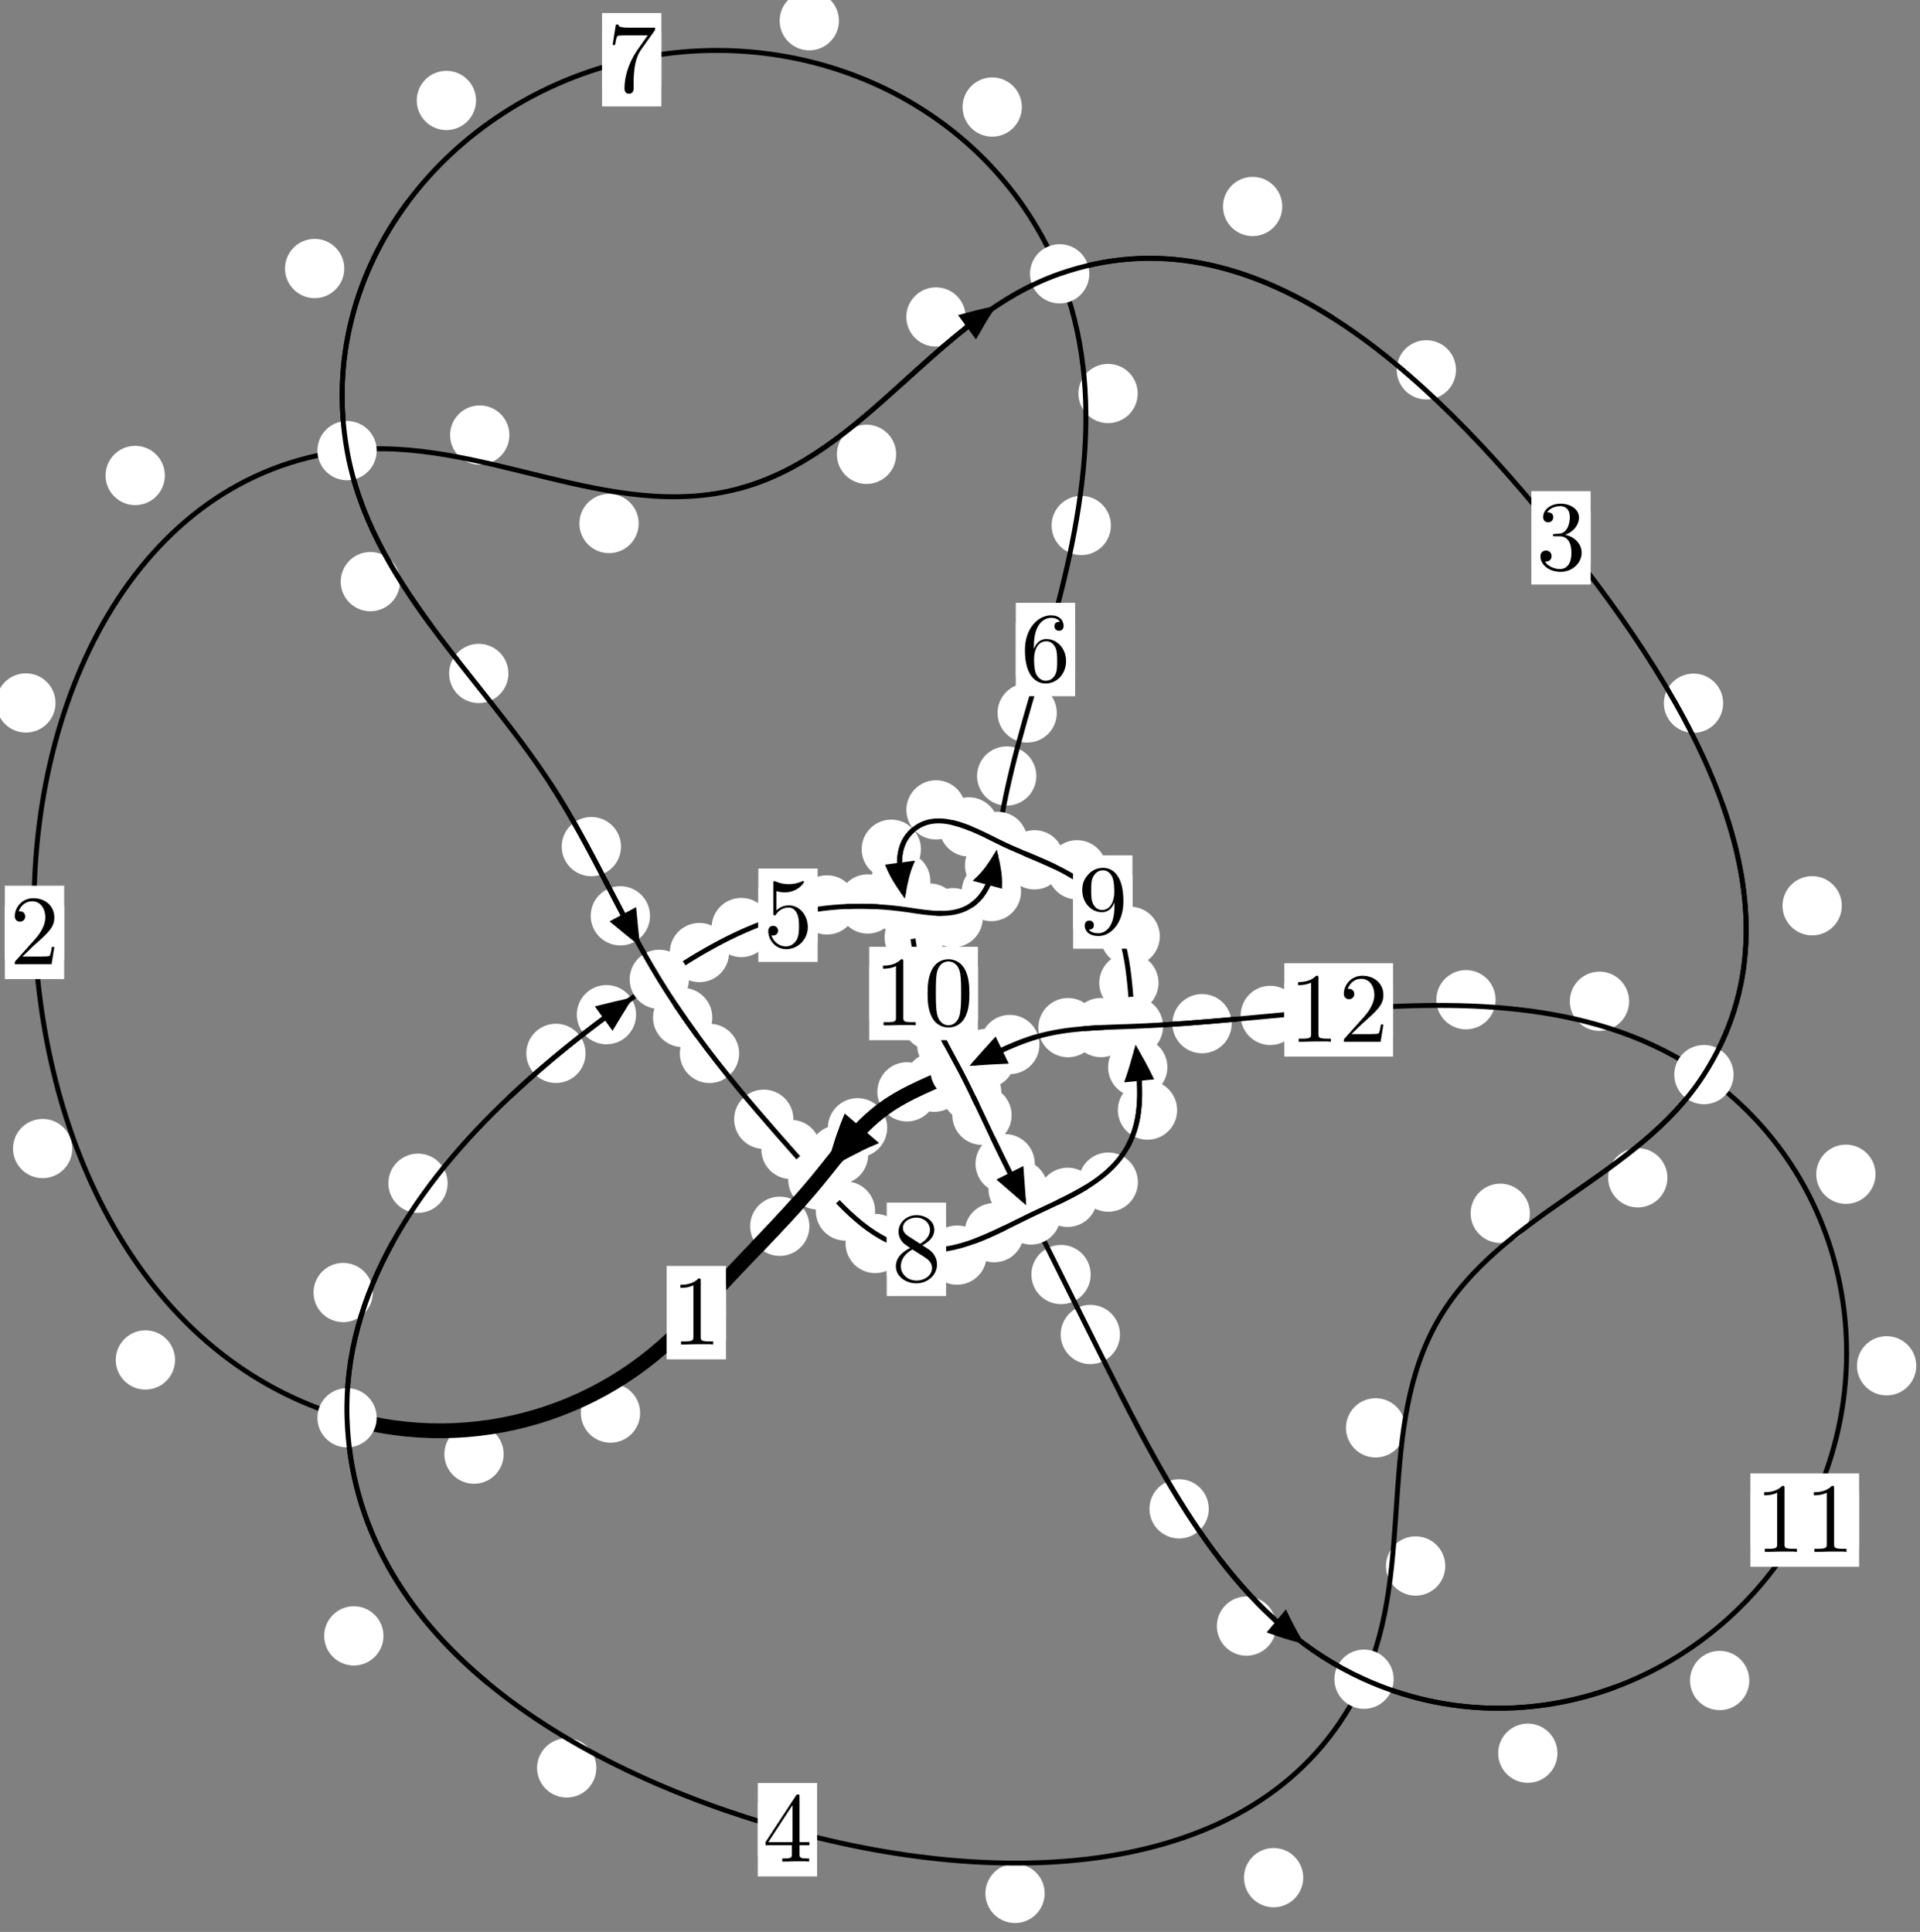 <?xml version="1.0"?>
<!-- Created by MetaPost 1.999 on 2021.07.05:2357 -->
<svg version="1.1" xmlns="http://www.w3.org/2000/svg" xmlns:xlink="http://www.w3.org/1999/xlink" width="193.629" height="194.865" viewBox="0 0 193.629 194.865">
<rect x="0" y="0" width="193.629" height="194.865" fill="#808080" stroke="none"/>
<!-- Original BoundingBox: -35.378891 -50.965347 158.250580 143.899826 -->
  <defs>
    <g transform="scale(0.01,0.01)" id="GLYPHcmr10_48">
      <path style="fill-rule: evenodd;" d="M460 -320C460 -400,455 -480,420 -554C374 -650,292 -666,250 -666C190 -666,117 -640,76 -547C44 -478,39 -400,39 -320C39 -245,43 -155,84 -79C127 2,200 22,249 22C303 22,379 1,423 -94C455 -163,460 -241,460 -320M249 -0C210 -0,151 -25,133 -121C122 -181,122 -273,122 -332C122 -396,122 -462,130 -516C149 -635,224 -644,249 -644C282 -644,348 -626,367 -527C377 -471,377 -395,377 -332C377 -257,377 -189,366 -125C351 -30,294 -0,249 -0"></path>
    </g>
    <g transform="scale(0.01,0.01)" id="GLYPHcmr10_49">
      <path style="fill-rule: evenodd;" d="M294 -640C294 -664,294 -666,271 -666C209 -602,121 -602,89 -602L89 -571C109 -571,168 -571,220 -597L220 -79C220 -43,217 -31,127 -31L95 -31L95 -0L257 -0L130 -3L217 -3L257 -3L297 -3L384 -3L419 -0L419 -31L387 -31C297 -31,294 -42,294 -79"></path>
    </g>
    <g transform="scale(0.01,0.01)" id="GLYPHcmr10_50">
      <path style="fill-rule: evenodd;" d="M127 -77L233 -180C389 -318,449 -372,449 -472C449 -586,359 -666,237 -666C124 -666,50 -574,50 -485C50 -429,100 -429,103 -429C120 -429,155 -441,155 -482C155 -508,137 -534,102 -534C94 -534,92 -534,89 -533C112 -598,166 -635,224 -635C315 -635,358 -554,358 -472C358 -392,308 -313,253 -251L61 -37C50 -26,50 -24,50 -0L421 -0L449 -174L424 -174C419 -144,412 -100,402 -85C395 -77,329 -77,307 -77"></path>
    </g>
    <g transform="scale(0.01,0.01)" id="GLYPHcmr10_51">
      <path style="fill-rule: evenodd;" d="M290 -352C372 -379,430 -449,430 -528C430 -610,342 -666,246 -666C145 -666,69 -606,69 -530C69 -497,91 -478,120 -478C151 -478,171 -500,171 -529C171 -579,124 -579,109 -579C140 -628,206 -641,242 -641C283 -641,338 -619,338 -529C338 -517,336 -459,310 -415C280 -367,246 -364,221 -363C213 -362,189 -360,182 -360C174 -359,167 -358,167 -348C167 -337,174 -337,191 -337L235 -337C317 -337,354 -269,354 -171C354 -35,285 -6,241 -6C198 -6,123 -23,88 -82C123 -77,154 -99,154 -137C154 -173,127 -193,98 -193C74 -193,42 -179,42 -135C42 -44,135 22,244 22C366 22,457 -69,457 -171C457 -253,394 -331,290 -352"></path>
    </g>
    <g transform="scale(0.01,0.01)" id="GLYPHcmr10_52">
      <path style="fill-rule: evenodd;" d="M294 -165L294 -78C294 -42,292 -31,218 -31L197 -31L197 -0L332 -0L238 -3L290 -3L332 -3L374 -3L427 -3L468 -0L468 -31L447 -31C373 -31,371 -42,371 -78L371 -165L471 -165L471 -196L371 -196L371 -651C371 -671,371 -677,355 -677C346 -677,343 -677,335 -665L28 -196L28 -165M300 -196L56 -196L300 -569"></path>
    </g>
    <g transform="scale(0.01,0.01)" id="GLYPHcmr10_53">
      <path style="fill-rule: evenodd;" d="M449 -201C449 -320,367 -420,259 -420C211 -420,168 -404,132 -369L132 -564C152 -558,185 -551,217 -551C340 -551,410 -642,410 -655C410 -661,407 -666,400 -666C399 -666,397 -666,392 -663C372 -654,323 -634,256 -634C216 -634,170 -641,123 -662C115 -665,113 -665,111 -665C101 -665,101 -657,101 -641L101 -345C101 -327,101 -319,115 -319C122 -319,124 -322,128 -328C139 -344,176 -398,257 -398C309 -398,334 -352,342 -334C358 -297,360 -258,360 -208C360 -173,360 -113,336 -71C312 -32,275 -6,229 -6C156 -6,99 -59,82 -118C85 -117,88 -116,99 -116C132 -116,149 -141,149 -165C149 -189,132 -214,99 -214C85 -214,50 -207,50 -161C50 -75,119 22,231 22C347 22,449 -74,449 -201"></path>
    </g>
    <g transform="scale(0.01,0.01)" id="GLYPHcmr10_54">
      <path style="fill-rule: evenodd;" d="M132 -328L132 -352C132 -605,256 -641,307 -641C331 -641,373 -635,395 -601C380 -601,340 -601,340 -556C340 -525,364 -510,386 -510C402 -510,432 -519,432 -558C432 -618,388 -666,305 -666C177 -666,42 -537,42 -316C42 -49,158 22,251 22C362 22,457 -72,457 -204C457 -331,368 -427,257 -427C189 -427,152 -376,132 -328M251 -6C188 -6,158 -66,152 -81C134 -128,134 -208,134 -226C134 -304,166 -404,256 -404C272 -404,318 -404,349 -342C367 -305,367 -254,367 -205C367 -157,367 -107,350 -71C320 -11,274 -6,251 -6"></path>
    </g>
    <g transform="scale(0.01,0.01)" id="GLYPHcmr10_55">
      <path style="fill-rule: evenodd;" d="M476 -609C485 -621,485 -623,485 -644L242 -644C120 -644,118 -657,114 -676L89 -676L56 -470L81 -470C84 -486,93 -549,106 -561C113 -567,191 -567,204 -567L411 -567C400 -551,321 -442,299 -409C209 -274,176 -135,176 -33C176 -23,176 22,222 22C268 22,268 -23,268 -33L268 -84C268 -139,271 -194,279 -248C283 -271,297 -357,341 -419"></path>
    </g>
    <g transform="scale(0.01,0.01)" id="GLYPHcmr10_56">
      <path style="fill-rule: evenodd;" d="M163 -457C117 -487,113 -521,113 -538C113 -599,178 -641,249 -641C322 -641,386 -589,386 -517C386 -460,347 -412,287 -377M309 -362C381 -399,430 -451,430 -517C430 -609,341 -666,250 -666C150 -666,69 -592,69 -499C69 -481,71 -436,113 -389C124 -377,161 -352,186 -335C128 -306,42 -250,42 -151C42 -45,144 22,249 22C362 22,457 -61,457 -168C457 -204,446 -249,408 -291C389 -312,373 -322,309 -362M209 -320L332 -242C360 -223,407 -193,407 -132C407 -58,332 -6,250 -6C164 -6,92 -68,92 -151C92 -209,124 -273,209 -320"></path>
    </g>
    <g transform="scale(0.01,0.01)" id="GLYPHcmr10_57">
      <path style="fill-rule: evenodd;" d="M367 -318L367 -286C367 -52,263 -6,205 -6C188 -6,134 -8,107 -42C151 -42,159 -71,159 -88C159 -119,135 -134,113 -134C97 -134,67 -125,67 -86C67 -19,121 22,206 22C335 22,457 -114,457 -329C457 -598,342 -666,253 -666C198 -666,149 -648,106 -603C65 -558,42 -516,42 -441C42 -316,130 -218,242 -218C303 -218,344 -260,367 -318M243 -241C227 -241,181 -241,150 -304C132 -341,132 -391,132 -440C132 -494,132 -541,153 -578C180 -628,218 -641,253 -641C299 -641,332 -607,349 -562C361 -530,365 -467,365 -421C365 -338,331 -241,243 -241"></path>
    </g>
  </defs>
  <path d="M64.558 142.527C64.558 141.734,64.243 140.974,63.683 140.414C63.122 139.853,62.362 139.538,61.57 139.538C60.777 139.538,60.017 139.853,59.456 140.414C58.896 140.974,58.581 141.734,58.581 142.527C58.581 143.32,58.896 144.08,59.456 144.64C60.017 145.201,60.777 145.516,61.57 145.516C62.362 145.516,63.122 145.201,63.683 144.64C64.243 144.08,64.558 143.32,64.558 142.527Z" style="fill: rgb(100%,100%,100%);stroke: none;"></path>
  <path d="M73.209 132.4C73.209 131.607,72.894 130.847,72.333 130.287C71.773 129.726,71.013 129.411,70.22 129.411C69.427 129.411,68.667 129.726,68.107 130.287C67.546 130.847,67.231 131.607,67.231 132.4C67.231 133.193,67.546 133.953,68.107 134.513C68.667 135.074,69.427 135.389,70.22 135.389C71.013 135.389,71.773 135.074,72.333 134.513C72.894 133.953,73.209 133.193,73.209 132.4Z" style="fill: rgb(100%,100%,100%);stroke: none;"></path>
  <path d="M17.653 137.17C17.653 136.378,17.338 135.618,16.777 135.057C16.217 134.497,15.457 134.182,14.664 134.182C13.871 134.182,13.111 134.497,12.551 135.057C11.99 135.618,11.675 136.378,11.675 137.17C11.675 137.963,11.99 138.723,12.551 139.284C13.111 139.844,13.871 140.159,14.664 140.159C15.457 140.159,16.217 139.844,16.777 139.284C17.338 138.723,17.653 137.963,17.653 137.17Z" style="fill: rgb(100%,100%,100%);stroke: none;"></path>
  <path d="M50.792 146.67C50.792 145.877,50.477 145.117,49.916 144.557C49.356 143.996,48.596 143.681,47.803 143.681C47.01 143.681,46.25 143.996,45.689 144.557C45.129 145.117,44.814 145.877,44.814 146.67C44.814 147.463,45.129 148.223,45.689 148.783C46.25 149.344,47.01 149.659,47.803 149.659C48.596 149.659,49.356 149.344,49.916 148.783C50.477 148.223,50.792 147.463,50.792 146.67Z" style="fill: rgb(100%,100%,100%);stroke: none;"></path>
  <path d="M5.599 70.903C5.599 70.11,5.284 69.35,4.723 68.789C4.163 68.229,3.403 67.914,2.61 67.914C1.817 67.914,1.057 68.229,0.497 68.789C-0.064 69.35,-0.379 70.11,-0.379 70.903C-0.379 71.695,-0.064 72.455,0.497 73.016C1.057 73.576,1.817 73.891,2.61 73.891C3.403 73.891,4.163 73.576,4.723 73.016C5.284 72.455,5.599 71.695,5.599 70.903Z" style="fill: rgb(100%,100%,100%);stroke: none;"></path>
  <path d="M7.289 115.848C7.289 115.055,6.974 114.295,6.414 113.735C5.853 113.174,5.093 112.859,4.3 112.859C3.508 112.859,2.748 113.174,2.187 113.735C1.627 114.295,1.312 115.055,1.312 115.848C1.312 116.641,1.627 117.401,2.187 117.961C2.748 118.522,3.508 118.837,4.3 118.837C5.093 118.837,5.853 118.522,6.414 117.961C6.974 117.401,7.289 116.641,7.289 115.848Z" style="fill: rgb(100%,100%,100%);stroke: none;"></path>
  <path d="M51.371 43.88C51.371 43.088,51.056 42.328,50.495 41.767C49.935 41.207,49.175 40.892,48.382 40.892C47.589 40.892,46.829 41.207,46.269 41.767C45.708 42.328,45.393 43.088,45.393 43.88C45.393 44.673,45.708 45.433,46.269 45.994C46.829 46.554,47.589 46.869,48.382 46.869C49.175 46.869,49.935 46.554,50.495 45.994C51.056 45.433,51.371 44.673,51.371 43.88Z" style="fill: rgb(100%,100%,100%);stroke: none;"></path>
  <path d="M16.625 47.959C16.625 47.166,16.31 46.406,15.749 45.845C15.189 45.285,14.429 44.97,13.636 44.97C12.843 44.97,12.083 45.285,11.523 45.845C10.962 46.406,10.647 47.166,10.647 47.959C10.647 48.751,10.962 49.512,11.523 50.072C12.083 50.633,12.843 50.948,13.636 50.948C14.429 50.948,15.189 50.633,15.749 50.072C16.31 49.512,16.625 48.751,16.625 47.959Z" style="fill: rgb(100%,100%,100%);stroke: none;"></path>
  <path d="M90.377 45.825C90.377 45.032,90.062 44.272,89.501 43.711C88.941 43.151,88.18 42.836,87.388 42.836C86.595 42.836,85.835 43.151,85.274 43.711C84.714 44.272,84.399 45.032,84.399 45.825C84.399 46.617,84.714 47.377,85.274 47.938C85.835 48.498,86.595 48.813,87.388 48.813C88.18 48.813,88.941 48.498,89.501 47.938C90.062 47.377,90.377 46.617,90.377 45.825Z" style="fill: rgb(100%,100%,100%);stroke: none;"></path>
  <path d="M64.409 52.804C64.409 52.011,64.094 51.251,63.533 50.69C62.973 50.13,62.213 49.815,61.42 49.815C60.627 49.815,59.867 50.13,59.307 50.69C58.746 51.251,58.431 52.011,58.431 52.804C58.431 53.596,58.746 54.356,59.307 54.917C59.867 55.477,60.627 55.792,61.42 55.792C62.213 55.792,62.973 55.477,63.533 54.917C64.094 54.356,64.409 53.596,64.409 52.804Z" style="fill: rgb(100%,100%,100%);stroke: none;"></path>
  <path d="M129.314 20.827C129.314 20.034,128.999 19.274,128.439 18.714C127.878 18.153,127.118 17.838,126.325 17.838C125.533 17.838,124.772 18.153,124.212 18.714C123.651 19.274,123.336 20.034,123.336 20.827C123.336 21.62,123.651 22.38,124.212 22.94C124.772 23.501,125.533 23.816,126.325 23.816C127.118 23.816,127.878 23.501,128.439 22.94C128.999 22.38,129.314 21.62,129.314 20.827Z" style="fill: rgb(100%,100%,100%);stroke: none;"></path>
  <path d="M97.38 31.972C97.38 31.179,97.065 30.419,96.504 29.858C95.944 29.298,95.184 28.983,94.391 28.983C93.598 28.983,92.838 29.298,92.278 29.858C91.717 30.419,91.402 31.179,91.402 31.972C91.402 32.764,91.717 33.524,92.278 34.085C92.838 34.645,93.598 34.96,94.391 34.96C95.184 34.96,95.944 34.645,96.504 34.085C97.065 33.524,97.38 32.764,97.38 31.972Z" style="fill: rgb(100%,100%,100%);stroke: none;"></path>
  <path d="M173.778 70.928C173.778 70.136,173.463 69.375,172.902 68.815C172.342 68.254,171.582 67.94,170.789 67.94C169.996 67.94,169.236 68.254,168.676 68.815C168.115 69.375,167.8 70.136,167.8 70.928C167.8 71.721,168.115 72.481,168.676 73.042C169.236 73.602,169.996 73.917,170.789 73.917C171.582 73.917,172.342 73.602,172.902 73.042C173.463 72.481,173.778 71.721,173.778 70.928Z" style="fill: rgb(100%,100%,100%);stroke: none;"></path>
  <path d="M146.835 37.303C146.835 36.51,146.52 35.75,145.96 35.189C145.399 34.629,144.639 34.314,143.846 34.314C143.053 34.314,142.293 34.629,141.733 35.189C141.172 35.75,140.857 36.51,140.857 37.303C140.857 38.095,141.172 38.856,141.733 39.416C142.293 39.976,143.053 40.291,143.846 40.291C144.639 40.291,145.399 39.976,145.96 39.416C146.52 38.856,146.835 38.095,146.835 37.303Z" style="fill: rgb(100%,100%,100%);stroke: none;"></path>
  <path d="M168.155 118.796C168.155 118.003,167.841 117.243,167.28 116.683C166.72 116.122,165.959 115.807,165.167 115.807C164.374 115.807,163.614 116.122,163.053 116.683C162.493 117.243,162.178 118.003,162.178 118.796C162.178 119.589,162.493 120.349,163.053 120.909C163.614 121.47,164.374 121.785,165.167 121.785C165.959 121.785,166.72 121.47,167.28 120.909C167.841 120.349,168.155 119.589,168.155 118.796Z" style="fill: rgb(100%,100%,100%);stroke: none;"></path>
  <path d="M185.743 91.358C185.743 90.565,185.428 89.805,184.868 89.244C184.307 88.684,183.547 88.369,182.754 88.369C181.962 88.369,181.202 88.684,180.641 89.244C180.081 89.805,179.766 90.565,179.766 91.358C179.766 92.15,180.081 92.911,180.641 93.471C181.202 94.032,181.962 94.346,182.754 94.346C183.547 94.346,184.307 94.032,184.868 93.471C185.428 92.911,185.743 92.15,185.743 91.358Z" style="fill: rgb(100%,100%,100%);stroke: none;"></path>
  <path d="M141.717 144.016C141.717 143.224,141.402 142.463,140.841 141.903C140.281 141.343,139.52 141.028,138.728 141.028C137.935 141.028,137.175 141.343,136.614 141.903C136.054 142.463,135.739 143.224,135.739 144.016C135.739 144.809,136.054 145.569,136.614 146.13C137.175 146.69,137.935 147.005,138.728 147.005C139.52 147.005,140.281 146.69,140.841 146.13C141.402 145.569,141.717 144.809,141.717 144.016Z" style="fill: rgb(100%,100%,100%);stroke: none;"></path>
  <path d="M154.288 122.378C154.288 121.585,153.973 120.825,153.412 120.264C152.852 119.704,152.092 119.389,151.299 119.389C150.506 119.389,149.746 119.704,149.186 120.264C148.625 120.825,148.31 121.585,148.31 122.378C148.31 123.17,148.625 123.931,149.186 124.491C149.746 125.052,150.506 125.366,151.299 125.366C152.092 125.366,152.852 125.052,153.412 124.491C153.973 123.931,154.288 123.17,154.288 122.378Z" style="fill: rgb(100%,100%,100%);stroke: none;"></path>
  <path d="M131.43 189.387C131.43 188.594,131.115 187.834,130.555 187.274C129.994 186.713,129.234 186.398,128.441 186.398C127.649 186.398,126.889 186.713,126.328 187.274C125.768 187.834,125.453 188.594,125.453 189.387C125.453 190.18,125.768 190.94,126.328 191.5C126.889 192.061,127.649 192.376,128.441 192.376C129.234 192.376,129.994 192.061,130.555 191.5C131.115 190.94,131.43 190.18,131.43 189.387Z" style="fill: rgb(100%,100%,100%);stroke: none;"></path>
  <path d="M145.753 157.952C145.753 157.159,145.438 156.399,144.877 155.839C144.317 155.278,143.557 154.963,142.764 154.963C141.971 154.963,141.211 155.278,140.651 155.839C140.09 156.399,139.775 157.159,139.775 157.952C139.775 158.745,140.09 159.505,140.651 160.065C141.211 160.626,141.971 160.941,142.764 160.941C143.557 160.941,144.317 160.626,144.877 160.065C145.438 159.505,145.753 158.745,145.753 157.952Z" style="fill: rgb(100%,100%,100%);stroke: none;"></path>
  <path d="M60.141 178.321C60.141 177.528,59.826 176.768,59.265 176.207C58.705 175.647,57.945 175.332,57.152 175.332C56.359 175.332,55.599 175.647,55.039 176.207C54.478 176.768,54.163 177.528,54.163 178.321C54.163 179.113,54.478 179.873,55.039 180.434C55.599 180.994,56.359 181.309,57.152 181.309C57.945 181.309,58.705 180.994,59.265 180.434C59.826 179.873,60.141 179.113,60.141 178.321Z" style="fill: rgb(100%,100%,100%);stroke: none;"></path>
  <path d="M105.353 190.977C105.353 190.184,105.038 189.424,104.477 188.863C103.917 188.303,103.157 187.988,102.364 187.988C101.571 187.988,100.811 188.303,100.251 188.863C99.69 189.424,99.375 190.184,99.375 190.977C99.375 191.769,99.69 192.529,100.251 193.09C100.811 193.65,101.571 193.965,102.364 193.965C103.157 193.965,103.917 193.65,104.477 193.09C105.038 192.529,105.353 191.769,105.353 190.977Z" style="fill: rgb(100%,100%,100%);stroke: none;"></path>
  <path d="M37.597 130.368C37.597 129.576,37.282 128.815,36.721 128.255C36.161 127.694,35.401 127.38,34.608 127.38C33.815 127.38,33.055 127.694,32.495 128.255C31.934 128.815,31.619 129.576,31.619 130.368C31.619 131.161,31.934 131.921,32.495 132.482C33.055 133.042,33.815 133.357,34.608 133.357C35.401 133.357,36.161 133.042,36.721 132.482C37.282 131.921,37.597 131.161,37.597 130.368Z" style="fill: rgb(100%,100%,100%);stroke: none;"></path>
  <path d="M38.672 165.001C38.672 164.208,38.357 163.448,37.796 162.887C37.236 162.327,36.476 162.012,35.683 162.012C34.89 162.012,34.13 162.327,33.57 162.887C33.009 163.448,32.694 164.208,32.694 165.001C32.694 165.793,33.009 166.553,33.57 167.114C34.13 167.674,34.89 167.989,35.683 167.989C36.476 167.989,37.236 167.674,37.796 167.114C38.357 166.553,38.672 165.793,38.672 165.001Z" style="fill: rgb(100%,100%,100%);stroke: none;"></path>
  <path d="M59.053 106.246C59.053 105.453,58.738 104.693,58.178 104.133C57.617 103.572,56.857 103.257,56.064 103.257C55.272 103.257,54.512 103.572,53.951 104.133C53.391 104.693,53.076 105.453,53.076 106.246C53.076 107.039,53.391 107.799,53.951 108.359C54.512 108.92,55.272 109.235,56.064 109.235C56.857 109.235,57.617 108.92,58.178 108.359C58.738 107.799,59.053 107.039,59.053 106.246Z" style="fill: rgb(100%,100%,100%);stroke: none;"></path>
  <path d="M45.143 119.346C45.143 118.553,44.828 117.793,44.267 117.233C43.707 116.672,42.947 116.357,42.154 116.357C41.361 116.357,40.601 116.672,40.041 117.233C39.48 117.793,39.165 118.553,39.165 119.346C39.165 120.139,39.48 120.899,40.041 121.459C40.601 122.02,41.361 122.335,42.154 122.335C42.947 122.335,43.707 122.02,44.267 121.459C44.828 120.899,45.143 120.139,45.143 119.346Z" style="fill: rgb(100%,100%,100%);stroke: none;"></path>
  <path d="M73.524 96.078C73.524 95.285,73.209 94.525,72.648 93.965C72.088 93.404,71.328 93.089,70.535 93.089C69.742 93.089,68.982 93.404,68.422 93.965C67.861 94.525,67.546 95.285,67.546 96.078C67.546 96.871,67.861 97.631,68.422 98.191C68.982 98.752,69.742 99.067,70.535 99.067C71.328 99.067,72.088 98.752,72.648 98.191C73.209 97.631,73.524 96.871,73.524 96.078Z" style="fill: rgb(100%,100%,100%);stroke: none;"></path>
  <path d="M64.15 102.343C64.15 101.55,63.835 100.79,63.275 100.229C62.714 99.669,61.954 99.354,61.161 99.354C60.369 99.354,59.608 99.669,59.048 100.229C58.488 100.79,58.173 101.55,58.173 102.343C58.173 103.135,58.488 103.896,59.048 104.456C59.608 105.017,60.369 105.331,61.161 105.331C61.954 105.331,62.714 105.017,63.275 104.456C63.835 103.896,64.15 103.135,64.15 102.343Z" style="fill: rgb(100%,100%,100%);stroke: none;"></path>
  <path d="M86.388 91.273C86.388 90.481,86.073 89.721,85.513 89.16C84.952 88.6,84.192 88.285,83.4 88.285C82.607 88.285,81.847 88.6,81.286 89.16C80.726 89.721,80.411 90.481,80.411 91.273C80.411 92.066,80.726 92.826,81.286 93.387C81.847 93.947,82.607 94.262,83.4 94.262C84.192 94.262,84.952 93.947,85.513 93.387C86.073 92.826,86.388 92.066,86.388 91.273Z" style="fill: rgb(100%,100%,100%);stroke: none;"></path>
  <path d="M77.745 93.554C77.745 92.761,77.43 92.001,76.87 91.441C76.31 90.88,75.549 90.565,74.757 90.565C73.964 90.565,73.204 90.88,72.643 91.441C72.083 92.001,71.768 92.761,71.768 93.554C71.768 94.347,72.083 95.107,72.643 95.667C73.204 96.228,73.964 96.543,74.757 96.543C75.549 96.543,76.31 96.228,76.87 95.667C77.43 95.107,77.745 94.347,77.745 93.554Z" style="fill: rgb(100%,100%,100%);stroke: none;"></path>
  <path d="M96.739 92.093C96.739 91.3,96.424 90.54,95.864 89.98C95.303 89.419,94.543 89.104,93.75 89.104C92.958 89.104,92.198 89.419,91.637 89.98C91.077 90.54,90.762 91.3,90.762 92.093C90.762 92.886,91.077 93.646,91.637 94.206C92.198 94.767,92.958 95.082,93.75 95.082C94.543 95.082,95.303 94.767,95.864 94.206C96.424 93.646,96.739 92.886,96.739 92.093Z" style="fill: rgb(100%,100%,100%);stroke: none;"></path>
  <path d="M90.496 91.178C90.496 90.385,90.181 89.625,89.62 89.064C89.06 88.504,88.3 88.189,87.507 88.189C86.714 88.189,85.954 88.504,85.394 89.064C84.833 89.625,84.518 90.385,84.518 91.178C84.518 91.97,84.833 92.73,85.394 93.291C85.954 93.851,86.714 94.166,87.507 94.166C88.3 94.166,89.06 93.851,89.62 93.291C90.181 92.73,90.496 91.97,90.496 91.178Z" style="fill: rgb(100%,100%,100%);stroke: none;"></path>
  <path d="M102.97 89.924C102.97 89.131,102.655 88.371,102.094 87.811C101.534 87.25,100.774 86.935,99.981 86.935C99.188 86.935,98.428 87.25,97.868 87.811C97.307 88.371,96.992 89.131,96.992 89.924C96.992 90.717,97.307 91.477,97.868 92.037C98.428 92.598,99.188 92.913,99.981 92.913C100.774 92.913,101.534 92.598,102.094 92.037C102.655 91.477,102.97 90.717,102.97 89.924Z" style="fill: rgb(100%,100%,100%);stroke: none;"></path>
  <path d="M99.113 92.563C99.113 91.771,98.798 91.011,98.238 90.45C97.677 89.89,96.917 89.575,96.124 89.575C95.332 89.575,94.572 89.89,94.011 90.45C93.451 91.011,93.136 91.771,93.136 92.563C93.136 93.356,93.451 94.116,94.011 94.677C94.572 95.237,95.332 95.552,96.124 95.552C96.917 95.552,97.677 95.237,98.238 94.677C98.798 94.116,99.113 93.356,99.113 92.563Z" style="fill: rgb(100%,100%,100%);stroke: none;"></path>
  <path d="M104.513 78.271C104.513 77.478,104.198 76.718,103.638 76.157C103.077 75.597,102.317 75.282,101.524 75.282C100.732 75.282,99.972 75.597,99.411 76.157C98.851 76.718,98.536 77.478,98.536 78.271C98.536 79.063,98.851 79.823,99.411 80.384C99.972 80.944,100.732 81.259,101.524 81.259C102.317 81.259,103.077 80.944,103.638 80.384C104.198 79.823,104.513 79.063,104.513 78.271Z" style="fill: rgb(100%,100%,100%);stroke: none;"></path>
  <path d="M103.294 87.293C103.294 86.501,102.979 85.74,102.419 85.18C101.858 84.62,101.098 84.305,100.305 84.305C99.513 84.305,98.753 84.62,98.192 85.18C97.632 85.74,97.317 86.501,97.317 87.293C97.317 88.086,97.632 88.846,98.192 89.407C98.753 89.967,99.513 90.282,100.305 90.282C101.098 90.282,101.858 89.967,102.419 89.407C102.979 88.846,103.294 88.086,103.294 87.293Z" style="fill: rgb(100%,100%,100%);stroke: none;"></path>
  <path d="M112.03 53.001C112.03 52.209,111.715 51.448,111.155 50.888C110.594 50.328,109.834 50.013,109.041 50.013C108.249 50.013,107.489 50.328,106.928 50.888C106.368 51.448,106.053 52.209,106.053 53.001C106.053 53.794,106.368 54.554,106.928 55.115C107.489 55.675,108.249 55.99,109.041 55.99C109.834 55.99,110.594 55.675,111.155 55.115C111.715 54.554,112.03 53.794,112.03 53.001Z" style="fill: rgb(100%,100%,100%);stroke: none;"></path>
  <path d="M106.578 71.91C106.578 71.117,106.263 70.357,105.703 69.797C105.142 69.236,104.382 68.921,103.59 68.921C102.797 68.921,102.037 69.236,101.476 69.797C100.916 70.357,100.601 71.117,100.601 71.91C100.601 72.703,100.916 73.463,101.476 74.023C102.037 74.584,102.797 74.899,103.59 74.899C104.382 74.899,105.142 74.584,105.703 74.023C106.263 73.463,106.578 72.703,106.578 71.91Z" style="fill: rgb(100%,100%,100%);stroke: none;"></path>
  <path d="M103.051 10.797C103.051 10.004,102.736 9.244,102.175 8.684C101.615 8.123,100.855 7.808,100.062 7.808C99.269 7.808,98.509 8.123,97.949 8.684C97.388 9.244,97.073 10.004,97.073 10.797C97.073 11.59,97.388 12.35,97.949 12.91C98.509 13.471,99.269 13.786,100.062 13.786C100.855 13.786,101.615 13.471,102.175 12.91C102.736 12.35,103.051 11.59,103.051 10.797Z" style="fill: rgb(100%,100%,100%);stroke: none;"></path>
  <path d="M114.735 39.691C114.735 38.898,114.42 38.138,113.86 37.578C113.299 37.017,112.539 36.702,111.747 36.702C110.954 36.702,110.194 37.017,109.633 37.578C109.073 38.138,108.758 38.898,108.758 39.691C108.758 40.484,109.073 41.244,109.633 41.804C110.194 42.365,110.954 42.68,111.747 42.68C112.539 42.68,113.299 42.365,113.86 41.804C114.42 41.244,114.735 40.484,114.735 39.691Z" style="fill: rgb(100%,100%,100%);stroke: none;"></path>
  <path d="M48.007 10.132C48.007 9.34,47.692 8.579,47.131 8.019C46.571 7.458,45.811 7.144,45.018 7.144C44.225 7.144,43.465 7.458,42.905 8.019C42.344 8.579,42.029 9.34,42.029 10.132C42.029 10.925,42.344 11.685,42.905 12.246C43.465 12.806,44.225 13.121,45.018 13.121C45.811 13.121,46.571 12.806,47.131 12.246C47.692 11.685,48.007 10.925,48.007 10.132Z" style="fill: rgb(100%,100%,100%);stroke: none;"></path>
  <path d="M84.605 2.089C84.605 1.296,84.29 0.536,83.73 -0.024C83.169 -0.585,82.409 -0.9,81.616 -0.9C80.824 -0.9,80.063 -0.585,79.503 -0.024C78.942 0.536,78.628 1.296,78.628 2.089C78.628 2.882,78.942 3.642,79.503 4.202C80.063 4.763,80.824 5.078,81.616 5.078C82.409 5.078,83.169 4.763,83.73 4.202C84.29 3.642,84.605 2.882,84.605 2.089Z" style="fill: rgb(100%,100%,100%);stroke: none;"></path>
  <path d="M40.34 58.665C40.34 57.872,40.025 57.112,39.464 56.552C38.904 55.991,38.144 55.676,37.351 55.676C36.558 55.676,35.798 55.991,35.238 56.552C34.677 57.112,34.362 57.872,34.362 58.665C34.362 59.458,34.677 60.218,35.238 60.778C35.798 61.339,36.558 61.654,37.351 61.654C38.144 61.654,38.904 61.339,39.464 60.778C40.025 60.218,40.34 59.458,40.34 58.665Z" style="fill: rgb(100%,100%,100%);stroke: none;"></path>
  <path d="M34.721 27.084C34.721 26.291,34.406 25.531,33.845 24.971C33.285 24.41,32.525 24.095,31.732 24.095C30.939 24.095,30.179 24.41,29.619 24.971C29.058 25.531,28.743 26.291,28.743 27.084C28.743 27.877,29.058 28.637,29.619 29.197C30.179 29.758,30.939 30.073,31.732 30.073C32.525 30.073,33.285 29.758,33.845 29.197C34.406 28.637,34.721 27.877,34.721 27.084Z" style="fill: rgb(100%,100%,100%);stroke: none;"></path>
  <path d="M62.626 85.392C62.626 84.599,62.311 83.839,61.751 83.279C61.19 82.718,60.43 82.403,59.637 82.403C58.845 82.403,58.085 82.718,57.524 83.279C56.964 83.839,56.649 84.599,56.649 85.392C56.649 86.185,56.964 86.945,57.524 87.505C58.085 88.066,58.845 88.381,59.637 88.381C60.43 88.381,61.19 88.066,61.751 87.505C62.311 86.945,62.626 86.185,62.626 85.392Z" style="fill: rgb(100%,100%,100%);stroke: none;"></path>
  <path d="M51.27 67.927C51.27 67.134,50.955 66.374,50.395 65.814C49.834 65.253,49.074 64.938,48.282 64.938C47.489 64.938,46.729 65.253,46.168 65.814C45.608 66.374,45.293 67.134,45.293 67.927C45.293 68.72,45.608 69.48,46.168 70.04C46.729 70.601,47.489 70.916,48.282 70.916C49.074 70.916,49.834 70.601,50.395 70.04C50.955 69.48,51.27 68.72,51.27 67.927Z" style="fill: rgb(100%,100%,100%);stroke: none;"></path>
  <path d="M71.835 102.63C71.835 101.837,71.52 101.077,70.959 100.517C70.399 99.956,69.639 99.641,68.846 99.641C68.053 99.641,67.293 99.956,66.733 100.517C66.172 101.077,65.857 101.837,65.857 102.63C65.857 103.423,66.172 104.183,66.733 104.743C67.293 105.304,68.053 105.619,68.846 105.619C69.639 105.619,70.399 105.304,70.959 104.743C71.52 104.183,71.835 103.423,71.835 102.63Z" style="fill: rgb(100%,100%,100%);stroke: none;"></path>
  <path d="M65.552 92.373C65.552 91.58,65.237 90.82,64.676 90.26C64.116 89.699,63.355 89.384,62.563 89.384C61.77 89.384,61.01 89.699,60.449 90.26C59.889 90.82,59.574 91.58,59.574 92.373C59.574 93.166,59.889 93.926,60.449 94.486C61.01 95.047,61.77 95.362,62.563 95.362C63.355 95.362,64.116 95.047,64.676 94.486C65.237 93.926,65.552 93.166,65.552 92.373Z" style="fill: rgb(100%,100%,100%);stroke: none;"></path>
  <path d="M80.015 112.892C80.015 112.099,79.7 111.339,79.14 110.779C78.579 110.218,77.819 109.903,77.027 109.903C76.234 109.903,75.474 110.218,74.913 110.779C74.353 111.339,74.038 112.099,74.038 112.892C74.038 113.685,74.353 114.445,74.913 115.005C75.474 115.566,76.234 115.881,77.027 115.881C77.819 115.881,78.579 115.566,79.14 115.005C79.7 114.445,80.015 113.685,80.015 112.892Z" style="fill: rgb(100%,100%,100%);stroke: none;"></path>
  <path d="M74.539 106.249C74.539 105.457,74.224 104.697,73.663 104.136C73.103 103.576,72.343 103.261,71.55 103.261C70.757 103.261,69.997 103.576,69.437 104.136C68.876 104.697,68.561 105.457,68.561 106.249C68.561 107.042,68.876 107.802,69.437 108.363C69.997 108.923,70.757 109.238,71.55 109.238C72.343 109.238,73.103 108.923,73.663 108.363C74.224 107.802,74.539 107.042,74.539 106.249Z" style="fill: rgb(100%,100%,100%);stroke: none;"></path>
  <path d="M88.253 122.149C88.253 121.356,87.938 120.596,87.377 120.036C86.817 119.475,86.057 119.16,85.264 119.16C84.471 119.16,83.711 119.475,83.151 120.036C82.59 120.596,82.275 121.356,82.275 122.149C82.275 122.942,82.59 123.702,83.151 124.262C83.711 124.823,84.471 125.138,85.264 125.138C86.057 125.138,86.817 124.823,87.377 124.262C87.938 123.702,88.253 122.942,88.253 122.149Z" style="fill: rgb(100%,100%,100%);stroke: none;"></path>
  <path d="M82.757 115.938C82.757 115.145,82.442 114.385,81.882 113.825C81.321 113.264,80.561 112.949,79.768 112.949C78.976 112.949,78.216 113.264,77.655 113.825C77.095 114.385,76.78 115.145,76.78 115.938C76.78 116.731,77.095 117.491,77.655 118.051C78.216 118.612,78.976 118.927,79.768 118.927C80.561 118.927,81.321 118.612,81.882 118.051C82.442 117.491,82.757 116.731,82.757 115.938Z" style="fill: rgb(100%,100%,100%);stroke: none;"></path>
  <path d="M99.505 126.596C99.505 125.803,99.19 125.043,98.629 124.482C98.069 123.922,97.309 123.607,96.516 123.607C95.723 123.607,94.963 123.922,94.403 124.482C93.842 125.043,93.527 125.803,93.527 126.596C93.527 127.388,93.842 128.149,94.403 128.709C94.963 129.27,95.723 129.584,96.516 129.584C97.309 129.584,98.069 129.27,98.629 128.709C99.19 128.149,99.505 127.388,99.505 126.596Z" style="fill: rgb(100%,100%,100%);stroke: none;"></path>
  <path d="M91.254 125.421C91.254 124.629,90.939 123.868,90.378 123.308C89.818 122.748,89.058 122.433,88.265 122.433C87.472 122.433,86.712 122.748,86.152 123.308C85.591 123.868,85.276 124.629,85.276 125.421C85.276 126.214,85.591 126.974,86.152 127.535C86.712 128.095,87.472 128.41,88.265 128.41C89.058 128.41,89.818 128.095,90.378 127.535C90.939 126.974,91.254 126.214,91.254 125.421Z" style="fill: rgb(100%,100%,100%);stroke: none;"></path>
  <path d="M110.662 120.767C110.662 119.974,110.347 119.214,109.787 118.654C109.227 118.093,108.466 117.778,107.674 117.778C106.881 117.778,106.121 118.093,105.56 118.654C105 119.214,104.685 119.974,104.685 120.767C104.685 121.56,105 122.32,105.56 122.88C106.121 123.441,106.881 123.756,107.674 123.756C108.466 123.756,109.227 123.441,109.787 122.88C110.347 122.32,110.662 121.56,110.662 120.767Z" style="fill: rgb(100%,100%,100%);stroke: none;"></path>
  <path d="M103.253 124.332C103.253 123.54,102.938 122.779,102.378 122.219C101.817 121.658,101.057 121.344,100.264 121.344C99.472 121.344,98.711 121.658,98.151 122.219C97.591 122.779,97.276 123.54,97.276 124.332C97.276 125.125,97.591 125.885,98.151 126.446C98.711 127.006,99.472 127.321,100.264 127.321C101.057 127.321,101.817 127.006,102.378 126.446C102.938 125.885,103.253 125.125,103.253 124.332Z" style="fill: rgb(100%,100%,100%);stroke: none;"></path>
  <path d="M118.713 111.968C118.713 111.175,118.398 110.415,117.838 109.854C117.277 109.294,116.517 108.979,115.724 108.979C114.932 108.979,114.171 109.294,113.611 109.854C113.05 110.415,112.736 111.175,112.736 111.968C112.736 112.76,113.05 113.52,113.611 114.081C114.171 114.641,114.932 114.956,115.724 114.956C116.517 114.956,117.277 114.641,117.838 114.081C118.398 113.52,118.713 112.76,118.713 111.968Z" style="fill: rgb(100%,100%,100%);stroke: none;"></path>
  <path d="M114.754 119.234C114.754 118.442,114.439 117.682,113.879 117.121C113.318 116.561,112.558 116.246,111.766 116.246C110.973 116.246,110.213 116.561,109.652 117.121C109.092 117.682,108.777 118.442,108.777 119.234C108.777 120.027,109.092 120.787,109.652 121.348C110.213 121.908,110.973 122.223,111.766 122.223C112.558 122.223,113.318 121.908,113.879 121.348C114.439 120.787,114.754 120.027,114.754 119.234Z" style="fill: rgb(100%,100%,100%);stroke: none;"></path>
  <path d="M116.836 99.138C116.836 98.345,116.521 97.585,115.96 97.024C115.4 96.464,114.64 96.149,113.847 96.149C113.054 96.149,112.294 96.464,111.734 97.024C111.173 97.585,110.858 98.345,110.858 99.138C110.858 99.93,111.173 100.691,111.734 101.251C112.294 101.811,113.054 102.126,113.847 102.126C114.64 102.126,115.4 101.811,115.96 101.251C116.521 100.691,116.836 99.93,116.836 99.138Z" style="fill: rgb(100%,100%,100%);stroke: none;"></path>
  <path d="M117.727 107.644C117.727 106.851,117.413 106.091,116.852 105.531C116.292 104.97,115.531 104.655,114.739 104.655C113.946 104.655,113.186 104.97,112.625 105.531C112.065 106.091,111.75 106.851,111.75 107.644C111.75 108.437,112.065 109.197,112.625 109.757C113.186 110.318,113.946 110.633,114.739 110.633C115.531 110.633,116.292 110.318,116.852 109.757C117.413 109.197,117.727 108.437,117.727 107.644Z" style="fill: rgb(100%,100%,100%);stroke: none;"></path>
  <path d="M111.607 87.731C111.607 86.938,111.292 86.178,110.731 85.617C110.171 85.057,109.411 84.742,108.618 84.742C107.825 84.742,107.065 85.057,106.505 85.617C105.944 86.178,105.629 86.938,105.629 87.731C105.629 88.523,105.944 89.283,106.505 89.844C107.065 90.404,107.825 90.719,108.618 90.719C109.411 90.719,110.171 90.404,110.731 89.844C111.292 89.283,111.607 88.523,111.607 87.731Z" style="fill: rgb(100%,100%,100%);stroke: none;"></path>
  <path d="M116.966 94.441C116.966 93.648,116.651 92.888,116.09 92.327C115.53 91.767,114.77 91.452,113.977 91.452C113.184 91.452,112.424 91.767,111.864 92.327C111.303 92.888,110.988 93.648,110.988 94.441C110.988 95.233,111.303 95.994,111.864 96.554C112.424 97.114,113.184 97.429,113.977 97.429C114.77 97.429,115.53 97.114,116.09 96.554C116.651 95.994,116.966 95.233,116.966 94.441Z" style="fill: rgb(100%,100%,100%);stroke: none;"></path>
  <path d="M100.693 83.404C100.693 82.612,100.378 81.852,99.818 81.291C99.257 80.731,98.497 80.416,97.704 80.416C96.912 80.416,96.151 80.731,95.591 81.291C95.03 81.852,94.716 82.612,94.716 83.404C94.716 84.197,95.03 84.957,95.591 85.518C96.151 86.078,96.912 86.393,97.704 86.393C98.497 86.393,99.257 86.078,99.818 85.518C100.378 84.957,100.693 84.197,100.693 83.404Z" style="fill: rgb(100%,100%,100%);stroke: none;"></path>
  <path d="M107.315 86.724C107.315 85.931,107 85.171,106.44 84.611C105.879 84.05,105.119 83.735,104.326 83.735C103.534 83.735,102.774 84.05,102.213 84.611C101.653 85.171,101.338 85.931,101.338 86.724C101.338 87.517,101.653 88.277,102.213 88.837C102.774 89.398,103.534 89.713,104.326 89.713C105.119 89.713,105.879 89.398,106.44 88.837C107 88.277,107.315 87.517,107.315 86.724Z" style="fill: rgb(100%,100%,100%);stroke: none;"></path>
  <path d="M92.876 85.659C92.876 84.866,92.561 84.106,92.001 83.545C91.44 82.985,90.68 82.67,89.887 82.67C89.095 82.67,88.334 82.985,87.774 83.545C87.213 84.106,86.898 84.866,86.898 85.659C86.898 86.451,87.213 87.212,87.774 87.772C88.334 88.333,89.095 88.647,89.887 88.647C90.68 88.647,91.44 88.333,92.001 87.772C92.561 87.212,92.876 86.451,92.876 85.659Z" style="fill: rgb(100%,100%,100%);stroke: none;"></path>
  <path d="M97.385 81.687C97.385 80.895,97.07 80.135,96.509 79.574C95.949 79.014,95.189 78.699,94.396 78.699C93.603 78.699,92.843 79.014,92.283 79.574C91.722 80.135,91.407 80.895,91.407 81.687C91.407 82.48,91.722 83.24,92.283 83.801C92.843 84.361,93.603 84.676,94.396 84.676C95.189 84.676,95.949 84.361,96.509 83.801C97.07 83.24,97.385 82.48,97.385 81.687Z" style="fill: rgb(100%,100%,100%);stroke: none;"></path>
  <path d="M95.185 94.556C95.185 93.764,94.87 93.003,94.31 92.443C93.749 91.883,92.989 91.568,92.196 91.568C91.404 91.568,90.643 91.883,90.083 92.443C89.523 93.003,89.208 93.764,89.208 94.556C89.208 95.349,89.523 96.109,90.083 96.67C90.643 97.23,91.404 97.545,92.196 97.545C92.989 97.545,93.749 97.23,94.31 96.67C94.87 96.109,95.185 95.349,95.185 94.556Z" style="fill: rgb(100%,100%,100%);stroke: none;"></path>
  <path d="M93.829 88.886C93.829 88.093,93.514 87.333,92.954 86.772C92.393 86.212,91.633 85.897,90.84 85.897C90.048 85.897,89.287 86.212,88.727 86.772C88.167 87.333,87.852 88.093,87.852 88.886C87.852 89.678,88.167 90.439,88.727 90.999C89.287 91.559,90.048 91.874,90.84 91.874C91.633 91.874,92.393 91.559,92.954 90.999C93.514 90.439,93.829 89.678,93.829 88.886Z" style="fill: rgb(100%,100%,100%);stroke: none;"></path>
  <path d="M96.961 102.952C96.961 102.159,96.646 101.399,96.086 100.838C95.525 100.278,94.765 99.963,93.972 99.963C93.18 99.963,92.42 100.278,91.859 100.838C91.299 101.399,90.984 102.159,90.984 102.952C90.984 103.744,91.299 104.505,91.859 105.065C92.42 105.626,93.18 105.941,93.972 105.941C94.765 105.941,95.525 105.626,96.086 105.065C96.646 104.505,96.961 103.744,96.961 102.952Z" style="fill: rgb(100%,100%,100%);stroke: none;"></path>
  <path d="M95.296 97.46C95.296 96.667,94.981 95.907,94.42 95.347C93.86 94.786,93.1 94.471,92.307 94.471C91.514 94.471,90.754 94.786,90.194 95.347C89.633 95.907,89.318 96.667,89.318 97.46C89.318 98.253,89.633 99.013,90.194 99.573C90.754 100.134,91.514 100.449,92.307 100.449C93.1 100.449,93.86 100.134,94.42 99.573C94.981 99.013,95.296 98.253,95.296 97.46Z" style="fill: rgb(100%,100%,100%);stroke: none;"></path>
  <path d="M100.983 110.188C100.983 109.396,100.668 108.635,100.108 108.075C99.547 107.514,98.787 107.199,97.994 107.199C97.202 107.199,96.441 107.514,95.881 108.075C95.32 108.635,95.006 109.396,95.006 110.188C95.006 110.981,95.32 111.741,95.881 112.302C96.441 112.862,97.202 113.177,97.994 113.177C98.787 113.177,99.547 112.862,100.108 112.302C100.668 111.741,100.983 110.981,100.983 110.188Z" style="fill: rgb(100%,100%,100%);stroke: none;"></path>
  <path d="M98.475 105.417C98.475 104.624,98.16 103.864,97.6 103.304C97.039 102.743,96.279 102.428,95.487 102.428C94.694 102.428,93.934 102.743,93.373 103.304C92.813 103.864,92.498 104.624,92.498 105.417C92.498 106.21,92.813 106.97,93.373 107.53C93.934 108.091,94.694 108.406,95.487 108.406C96.279 108.406,97.039 108.091,97.6 107.53C98.16 106.97,98.475 106.21,98.475 105.417Z" style="fill: rgb(100%,100%,100%);stroke: none;"></path>
  <path d="M104.357 117.379C104.357 116.586,104.042 115.826,103.481 115.265C102.921 114.705,102.161 114.39,101.368 114.39C100.575 114.39,99.815 114.705,99.255 115.265C98.694 115.826,98.379 116.586,98.379 117.379C98.379 118.171,98.694 118.931,99.255 119.492C99.815 120.052,100.575 120.367,101.368 120.367C102.161 120.367,102.921 120.052,103.481 119.492C104.042 118.931,104.357 118.171,104.357 117.379Z" style="fill: rgb(100%,100%,100%);stroke: none;"></path>
  <path d="M102.021 112.49C102.021 111.697,101.707 110.937,101.146 110.377C100.586 109.816,99.825 109.501,99.033 109.501C98.24 109.501,97.48 109.816,96.919 110.377C96.359 110.937,96.044 111.697,96.044 112.49C96.044 113.283,96.359 114.043,96.919 114.603C97.48 115.164,98.24 115.479,99.033 115.479C99.825 115.479,100.586 115.164,101.146 114.603C101.707 114.043,102.021 113.283,102.021 112.49Z" style="fill: rgb(100%,100%,100%);stroke: none;"></path>
  <path d="M109.992 128.556C109.992 127.763,109.677 127.003,109.117 126.442C108.556 125.882,107.796 125.567,107.003 125.567C106.211 125.567,105.451 125.882,104.89 126.442C104.33 127.003,104.015 127.763,104.015 128.556C104.015 129.348,104.33 130.108,104.89 130.669C105.451 131.229,106.211 131.544,107.003 131.544C107.796 131.544,108.556 131.229,109.117 130.669C109.677 130.108,109.992 129.348,109.992 128.556Z" style="fill: rgb(100%,100%,100%);stroke: none;"></path>
  <path d="M105.67 119.958C105.67 119.165,105.355 118.405,104.794 117.845C104.234 117.284,103.474 116.969,102.681 116.969C101.888 116.969,101.128 117.284,100.568 117.845C100.007 118.405,99.692 119.165,99.692 119.958C99.692 120.751,100.007 121.511,100.568 122.072C101.128 122.632,101.888 122.947,102.681 122.947C103.474 122.947,104.234 122.632,104.794 122.072C105.355 121.511,105.67 120.751,105.67 119.958Z" style="fill: rgb(100%,100%,100%);stroke: none;"></path>
  <path d="M121.902 152.188C121.902 151.395,121.587 150.635,121.026 150.075C120.466 149.514,119.705 149.199,118.913 149.199C118.12 149.199,117.36 149.514,116.799 150.075C116.239 150.635,115.924 151.395,115.924 152.188C115.924 152.981,116.239 153.741,116.799 154.301C117.36 154.862,118.12 155.177,118.913 155.177C119.705 155.177,120.466 154.862,121.026 154.301C121.587 153.741,121.902 152.981,121.902 152.188Z" style="fill: rgb(100%,100%,100%);stroke: none;"></path>
  <path d="M112.947 134.601C112.947 133.809,112.632 133.049,112.071 132.488C111.511 131.928,110.751 131.613,109.958 131.613C109.165 131.613,108.405 131.928,107.845 132.488C107.284 133.049,106.969 133.809,106.969 134.601C106.969 135.394,107.284 136.154,107.845 136.715C108.405 137.275,109.165 137.59,109.958 137.59C110.751 137.59,111.511 137.275,112.071 136.715C112.632 136.154,112.947 135.394,112.947 134.601Z" style="fill: rgb(100%,100%,100%);stroke: none;"></path>
  <path d="M157.067 176.835C157.067 176.042,156.752 175.282,156.191 174.721C155.631 174.161,154.871 173.846,154.078 173.846C153.285 173.846,152.525 174.161,151.965 174.721C151.404 175.282,151.089 176.042,151.089 176.835C151.089 177.627,151.404 178.388,151.965 178.948C152.525 179.509,153.285 179.823,154.078 179.823C154.871 179.823,155.631 179.509,156.191 178.948C156.752 178.388,157.067 177.627,157.067 176.835Z" style="fill: rgb(100%,100%,100%);stroke: none;"></path>
  <path d="M128.696 164.015C128.696 163.222,128.381 162.462,127.821 161.901C127.26 161.341,126.5 161.026,125.707 161.026C124.915 161.026,124.154 161.341,123.594 161.901C123.033 162.462,122.719 163.222,122.719 164.015C122.719 164.807,123.033 165.567,123.594 166.128C124.154 166.688,124.915 167.003,125.707 167.003C126.5 167.003,127.26 166.688,127.821 166.128C128.381 165.567,128.696 164.807,128.696 164.015Z" style="fill: rgb(100%,100%,100%);stroke: none;"></path>
  <path d="M193.251 137.759C193.251 136.966,192.936 136.206,192.375 135.645C191.815 135.085,191.055 134.77,190.262 134.77C189.469 134.77,188.709 135.085,188.149 135.645C187.588 136.206,187.273 136.966,187.273 137.759C187.273 138.551,187.588 139.312,188.149 139.872C188.709 140.433,189.469 140.748,190.262 140.748C191.055 140.748,191.815 140.433,192.375 139.872C192.936 139.312,193.251 138.551,193.251 137.759Z" style="fill: rgb(100%,100%,100%);stroke: none;"></path>
  <path d="M176.414 169.501C176.414 168.708,176.099 167.948,175.538 167.387C174.978 166.827,174.218 166.512,173.425 166.512C172.632 166.512,171.872 166.827,171.312 167.387C170.751 167.948,170.436 168.708,170.436 169.501C170.436 170.293,170.751 171.054,171.312 171.614C171.872 172.175,172.632 172.489,173.425 172.489C174.218 172.489,174.978 172.175,175.538 171.614C176.099 171.054,176.414 170.293,176.414 169.501Z" style="fill: rgb(100%,100%,100%);stroke: none;"></path>
  <path d="M164.293 100.99C164.293 100.198,163.978 99.438,163.417 98.877C162.857 98.317,162.096 98.002,161.304 98.002C160.511 98.002,159.751 98.317,159.19 98.877C158.63 99.438,158.315 100.198,158.315 100.99C158.315 101.783,158.63 102.543,159.19 103.104C159.751 103.664,160.511 103.979,161.304 103.979C162.096 103.979,162.857 103.664,163.417 103.104C163.978 102.543,164.293 101.783,164.293 100.99Z" style="fill: rgb(100%,100%,100%);stroke: none;"></path>
  <path d="M189.143 118.439C189.143 117.646,188.828 116.886,188.268 116.326C187.707 115.765,186.947 115.45,186.154 115.45C185.362 115.45,184.601 115.765,184.041 116.326C183.48 116.886,183.166 117.646,183.166 118.439C183.166 119.232,183.48 119.992,184.041 120.552C184.601 121.113,185.362 121.428,186.154 121.428C186.947 121.428,187.707 121.113,188.268 120.552C188.828 119.992,189.143 119.232,189.143 118.439Z" style="fill: rgb(100%,100%,100%);stroke: none;"></path>
  <path d="M131.093 102.417C131.093 101.625,130.778 100.865,130.217 100.304C129.657 99.744,128.897 99.429,128.104 99.429C127.311 99.429,126.551 99.744,125.991 100.304C125.43 100.865,125.115 101.625,125.115 102.417C125.115 103.21,125.43 103.97,125.991 104.531C126.551 105.091,127.311 105.406,128.104 105.406C128.897 105.406,129.657 105.091,130.217 104.531C130.778 103.97,131.093 103.21,131.093 102.417Z" style="fill: rgb(100%,100%,100%);stroke: none;"></path>
  <path d="M150.831 100.837C150.831 100.044,150.516 99.284,149.956 98.723C149.395 98.163,148.635 97.848,147.842 97.848C147.05 97.848,146.289 98.163,145.729 98.723C145.168 99.284,144.854 100.044,144.854 100.837C144.854 101.629,145.168 102.389,145.729 102.95C146.289 103.51,147.05 103.825,147.842 103.825C148.635 103.825,149.395 103.51,149.956 102.95C150.516 102.389,150.831 101.629,150.831 100.837Z" style="fill: rgb(100%,100%,100%);stroke: none;"></path>
  <path d="M114.014 103.647C114.014 102.855,113.699 102.094,113.139 101.534C112.578 100.973,111.818 100.658,111.026 100.658C110.233 100.658,109.473 100.973,108.912 101.534C108.352 102.094,108.037 102.855,108.037 103.647C108.037 104.44,108.352 105.2,108.912 105.761C109.473 106.321,110.233 106.636,111.026 106.636C111.818 106.636,112.578 106.321,113.139 105.761C113.699 105.2,114.014 104.44,114.014 103.647Z" style="fill: rgb(100%,100%,100%);stroke: none;"></path>
  <path d="M124.213 103.252C124.213 102.459,123.898 101.699,123.338 101.138C122.777 100.578,122.017 100.263,121.224 100.263C120.432 100.263,119.672 100.578,119.111 101.138C118.551 101.699,118.236 102.459,118.236 103.252C118.236 104.044,118.551 104.804,119.111 105.365C119.672 105.925,120.432 106.24,121.224 106.24C122.017 106.24,122.777 105.925,123.338 105.365C123.898 104.804,124.213 104.044,124.213 103.252Z" style="fill: rgb(100%,100%,100%);stroke: none;"></path>
  <path d="M104.829 105.353C104.829 104.56,104.514 103.8,103.954 103.239C103.393 102.679,102.633 102.364,101.84 102.364C101.048 102.364,100.287 102.679,99.727 103.239C99.166 103.8,98.852 104.56,98.852 105.353C98.852 106.145,99.166 106.905,99.727 107.466C100.287 108.026,101.048 108.341,101.84 108.341C102.633 108.341,103.393 108.026,103.954 107.466C104.514 106.905,104.829 106.145,104.829 105.353Z" style="fill: rgb(100%,100%,100%);stroke: none;"></path>
  <path d="M110.696 103.652C110.696 102.86,110.381 102.1,109.82 101.539C109.26 100.979,108.5 100.664,107.707 100.664C106.914 100.664,106.154 100.979,105.594 101.539C105.033 102.1,104.718 102.86,104.718 103.652C104.718 104.445,105.033 105.205,105.594 105.766C106.154 106.326,106.914 106.641,107.707 106.641C108.5 106.641,109.26 106.326,109.82 105.766C110.381 105.205,110.696 104.445,110.696 103.652Z" style="fill: rgb(100%,100%,100%);stroke: none;"></path>
  <path d="M97.199 109.158C97.199 108.365,96.885 107.605,96.324 107.044C95.764 106.484,95.003 106.169,94.211 106.169C93.418 106.169,92.658 106.484,92.097 107.044C91.537 107.605,91.222 108.365,91.222 109.158C91.222 109.95,91.537 110.711,92.097 111.271C92.658 111.832,93.418 112.146,94.211 112.146C95.003 112.146,95.764 111.832,96.324 111.271C96.885 110.711,97.199 109.95,97.199 109.158Z" style="fill: rgb(100%,100%,100%);stroke: none;"></path>
  <path d="M102.367 106.774C102.367 105.981,102.052 105.221,101.492 104.661C100.931 104.1,100.171 103.785,99.379 103.785C98.586 103.785,97.826 104.1,97.265 104.661C96.705 105.221,96.39 105.981,96.39 106.774C96.39 107.567,96.705 108.327,97.265 108.887C97.826 109.448,98.586 109.763,99.379 109.763C100.171 109.763,100.931 109.448,101.492 108.887C102.052 108.327,102.367 107.567,102.367 106.774Z" style="fill: rgb(100%,100%,100%);stroke: none;"></path>
  <path d="M89.472 113.751C89.472 112.958,89.157 112.198,88.596 111.638C88.036 111.077,87.276 110.762,86.483 110.762C85.69 110.762,84.93 111.077,84.37 111.638C83.809 112.198,83.494 112.958,83.494 113.751C83.494 114.544,83.809 115.304,84.37 115.864C84.93 116.425,85.69 116.74,86.483 116.74C87.276 116.74,88.036 116.425,88.596 115.864C89.157 115.304,89.472 114.544,89.472 113.751Z" style="fill: rgb(100%,100%,100%);stroke: none;"></path>
  <path d="M94.457 110.127C94.457 109.334,94.142 108.574,93.582 108.014C93.021 107.453,92.261 107.138,91.468 107.138C90.676 107.138,89.915 107.453,89.355 108.014C88.795 108.574,88.48 109.334,88.48 110.127C88.48 110.92,88.795 111.68,89.355 112.24C89.915 112.801,90.676 113.116,91.468 113.116C92.261 113.116,93.021 112.801,93.582 112.24C94.142 111.68,94.457 110.92,94.457 110.127Z" style="fill: rgb(100%,100%,100%);stroke: none;"></path>
  <path d="M81.627 123.686C81.627 122.894,81.312 122.133,80.752 121.573C80.192 121.012,79.431 120.698,78.639 120.698C77.846 120.698,77.086 121.012,76.525 121.573C75.965 122.133,75.65 122.894,75.65 123.686C75.65 124.479,75.965 125.239,76.525 125.8C77.086 126.36,77.846 126.675,78.639 126.675C79.431 126.675,80.192 126.36,80.752 125.8C81.312 125.239,81.627 124.479,81.627 123.686Z" style="fill: rgb(100%,100%,100%);stroke: none;"></path>
  <path d="M87.554 116.472C87.554 115.68,87.239 114.92,86.679 114.359C86.118 113.799,85.358 113.484,84.565 113.484C83.773 113.484,83.013 113.799,82.452 114.359C81.892 114.92,81.577 115.68,81.577 116.472C81.577 117.265,81.892 118.025,82.452 118.586C83.013 119.146,83.773 119.461,84.565 119.461C85.358 119.461,86.118 119.146,86.679 118.586C87.239 118.025,87.554 117.265,87.554 116.472Z" style="fill: rgb(100%,100%,100%);stroke: none;"></path>
  <path d="M70.22 132.4C61.57 142.527,47.803 146.67,35 143C14.664 137.17,4.3 115.848,3.48 94.045C2.61 70.903,13.636 47.959,35 45.451C48.382 43.88,61.42 52.804,74.562 49.272C87.388 45.825,94.391 31.972,106.865 27.618C126.325 20.827,143.846 37.303,157.425 54.25C170.789 70.928,182.754 91.358,171.839 108.387C165.167 118.796,151.299 122.378,145.07 133.099C138.728 144.016,142.764 157.952,137.561 169.371C128.441 189.387,102.364 190.977,79.413 184.552C57.152 178.321,35.683 165.001,35 143C34.608 130.368,42.154 119.346,51.399 110.64C56.064 106.246,61.161 102.343,66.489 98.782C70.535 96.078,74.757 93.554,79.467 92.311C83.4 91.273,87.507 91.178,91.529 91.767C93.75 92.093,96.124 92.563,97.976 91.296C99.981 89.924,100.305 87.293,100.633 84.872C101.524 78.271,103.59 71.91,105.434 65.513C109.041 53.001,111.747 39.691,106.865 27.618C100.062 10.797,81.616 2.089,63.708 6.025C45.018 10.132,31.732 27.084,35 45.451C37.351 58.665,48.282 67.927,55.54 79.09C59.637 85.392,62.563 92.373,66.489 98.782C68.846 102.63,71.55 106.249,74.42 109.731C77.027 112.892,79.768 115.938,82.483 119.006C85.264 122.149,88.265 125.421,92.418 126.012C96.516 126.596,100.264 124.332,103.981 122.544C107.674 120.767,111.766 119.234,113.732 115.624C115.724 111.968,114.739 107.644,114.306 103.52C113.847 99.138,113.977 94.441,111.214 90.981C108.618 87.731,104.326 86.724,100.633 84.872C97.704 83.404,94.396 81.687,92.048 83.755C89.887 85.659,90.84 88.886,91.529 91.767C92.196 94.556,92.307 97.46,93.14 100.206C93.972 102.952,95.487 105.417,96.82 107.954C97.994 110.188,99.033 112.49,100.121 114.767C101.368 117.379,102.681 119.958,103.981 122.544C107.003 128.556,109.958 134.601,113.011 140.598C118.913 152.188,125.707 164.015,137.561 169.371C154.078 176.835,173.425 169.501,182.008 153.32C190.262 137.759,186.154 118.439,171.839 108.387C161.304 100.99,147.842 100.837,135.004 101.865C128.104 102.417,121.224 103.252,114.306 103.52C111.026 103.647,107.707 103.652,104.549 104.568C101.84 105.353,99.379 106.774,96.82 107.954C94.211 109.158,91.468 110.127,89.141 111.819C86.483 113.751,84.565 116.472,82.483 119.006C78.639 123.686,74.154 127.795,70.22 132.4" style="stroke:rgb(0%,0%,0%); stroke-width: 0.498;stroke-linecap: round;stroke-linejoin: round;stroke-miterlimit: 10;fill: none;"></path>
  <path d="M70.22 132.4C61.57 142.527,47.803 146.67,35 143" style="stroke:rgb(0%,0%,0%); stroke-width: 1.494;stroke-linecap: round;stroke-linejoin: round;stroke-miterlimit: 10;fill: none;"></path>
  <path d="M96.82 107.954C94.211 109.158,91.468 110.127,89.141 111.819C86.483 113.751,84.565 116.472,82.483 119.006C78.639 123.686,74.154 127.795,70.22 132.4" style="stroke:rgb(0%,0%,0%); stroke-width: 1.494;stroke-linecap: round;stroke-linejoin: round;stroke-miterlimit: 10;fill: none;"></path>
  <path d="M37.989 143C37.989 142.207,37.674 141.447,37.113 140.887C36.553 140.326,35.793 140.011,35 140.011C34.207 140.011,33.447 140.326,32.887 140.887C32.326 141.447,32.011 142.207,32.011 143C32.011 143.793,32.326 144.553,32.887 145.113C33.447 145.674,34.207 145.989,35 145.989C35.793 145.989,36.553 145.674,37.113 145.113C37.674 144.553,37.989 143.793,37.989 143Z" style="fill: rgb(100%,100%,100%);stroke: none;"></path>
  <path d="M49.115 169.689C40.879 162.83,35.341 154,35 143C34.804 136.684,36.592 130.771,39.586 125.348" style="stroke:rgb(0%,0%,0%); stroke-width: 0.498;stroke-linecap: round;stroke-linejoin: round;stroke-miterlimit: 10;fill: none;"></path>
  <path d="M109.853 27.618C109.853 26.826,109.538 26.065,108.978 25.505C108.417 24.945,107.657 24.63,106.865 24.63C106.072 24.63,105.312 24.945,104.751 25.505C104.191 26.065,103.876 26.826,103.876 27.618C103.876 28.411,104.191 29.171,104.751 29.732C105.312 30.292,106.072 30.607,106.865 30.607C107.657 30.607,108.417 30.292,108.978 29.732C109.538 29.171,109.853 28.411,109.853 27.618Z" style="fill: rgb(100%,100%,100%);stroke: none;"></path>
  <path d="M90.845 38.785C95.759 34.346,100.628 29.795,106.865 27.618C116.595 24.223,125.84 26.644,134.351 32.032" style="stroke:rgb(0%,0%,0%); stroke-width: 0.498;stroke-linecap: round;stroke-linejoin: round;stroke-miterlimit: 10;fill: none;"></path>
  <path d="M140.55 169.371C140.55 168.578,140.235 167.818,139.674 167.258C139.114 166.697,138.354 166.382,137.561 166.382C136.768 166.382,136.008 166.697,135.448 167.258C134.887 167.818,134.572 168.578,134.572 169.371C134.572 170.164,134.887 170.924,135.448 171.484C136.008 172.045,136.768 172.36,137.561 172.36C138.354 172.36,139.114 172.045,139.674 171.484C140.235 170.924,140.55 170.164,140.55 169.371Z" style="fill: rgb(100%,100%,100%);stroke: none;"></path>
  <path d="M123.054 157.322C126.972 162.397,131.634 166.693,137.561 169.371C145.82 173.103,154.786 173.135,162.76 170.212" style="stroke:rgb(0%,0%,0%); stroke-width: 0.498;stroke-linecap: round;stroke-linejoin: round;stroke-miterlimit: 10;fill: none;"></path>
  <path d="M69.478 98.782C69.478 97.99,69.163 97.229,68.602 96.669C68.042 96.108,67.282 95.793,66.489 95.793C65.696 95.793,64.936 96.108,64.376 96.669C63.815 97.229,63.5 97.99,63.5 98.782C63.5 99.575,63.815 100.335,64.376 100.896C64.936 101.456,65.696 101.771,66.489 101.771C67.282 101.771,68.042 101.456,68.602 100.896C69.163 100.335,69.478 99.575,69.478 98.782Z" style="fill: rgb(100%,100%,100%);stroke: none;"></path>
  <path d="M61.079 88.896C62.813 92.23,64.526 95.578,66.489 98.782C67.667 100.706,68.933 102.573,70.262 104.394" style="stroke:rgb(0%,0%,0%); stroke-width: 0.498;stroke-linecap: round;stroke-linejoin: round;stroke-miterlimit: 10;fill: none;"></path>
  <path d="M103.621 84.872C103.621 84.08,103.306 83.319,102.746 82.759C102.185 82.198,101.425 81.883,100.633 81.883C99.84 81.883,99.08 82.198,98.519 82.759C97.959 83.319,97.644 84.08,97.644 84.872C97.644 85.665,97.959 86.425,98.519 86.986C99.08 87.546,99.84 87.861,100.633 87.861C101.425 87.861,102.185 87.546,102.746 86.986C103.306 86.425,103.621 85.665,103.621 84.872Z" style="fill: rgb(100%,100%,100%);stroke: none;"></path>
  <path d="M106.335 87.402C104.476 86.513,102.479 85.798,100.633 84.872C99.168 84.138,97.609 83.342,96.123 82.988" style="stroke:rgb(0%,0%,0%); stroke-width: 0.498;stroke-linecap: round;stroke-linejoin: round;stroke-miterlimit: 10;fill: none;"></path>
  <path d="M37.989 45.451C37.989 44.658,37.674 43.898,37.113 43.338C36.553 42.777,35.793 42.462,35 42.462C34.207 42.462,33.447 42.777,32.887 43.338C32.326 43.898,32.011 44.658,32.011 45.451C32.011 46.244,32.326 47.004,32.887 47.564C33.447 48.125,34.207 48.44,35 48.44C35.793 48.44,36.553 48.125,37.113 47.564C37.674 47.004,37.989 46.244,37.989 45.451Z" style="fill: rgb(100%,100%,100%);stroke: none;"></path>
  <path d="M41.12 20.391C35.871 27.438,33.366 36.268,35 45.451C36.176 52.058,39.496 57.677,43.43 63.04" style="stroke:rgb(0%,0%,0%); stroke-width: 0.498;stroke-linecap: round;stroke-linejoin: round;stroke-miterlimit: 10;fill: none;"></path>
  <path d="M85.472 119.006C85.472 118.214,85.157 117.454,84.597 116.893C84.036 116.333,83.276 116.018,82.483 116.018C81.691 116.018,80.931 116.333,80.37 116.893C79.81 117.454,79.495 118.214,79.495 119.006C79.495 119.799,79.81 120.559,80.37 121.12C80.931 121.68,81.691 121.995,82.483 121.995C83.276 121.995,84.036 121.68,84.597 121.12C85.157 120.559,85.472 119.799,85.472 119.006Z" style="fill: rgb(100%,100%,100%);stroke: none;"></path>
  <path d="M85.596 115.187C84.524 116.425,83.524 117.739,82.483 119.006C80.561 121.346,78.479 123.544,76.385 125.731" style="stroke:rgb(0%,0%,0%); stroke-width: 1.494;stroke-linecap: round;stroke-linejoin: round;stroke-miterlimit: 10;fill: none;"></path>
  <path d="M117.295 103.52C117.295 102.727,116.98 101.967,116.42 101.407C115.859 100.846,115.099 100.531,114.306 100.531C113.514 100.531,112.754 100.846,112.193 101.407C111.633 101.967,111.318 102.727,111.318 103.52C111.318 104.313,111.633 105.073,112.193 105.633C112.754 106.194,113.514 106.509,114.306 106.509C115.099 106.509,115.859 106.194,116.42 105.633C116.98 105.073,117.295 104.313,117.295 103.52Z" style="fill: rgb(100%,100%,100%);stroke: none;"></path>
  <path d="M124.662 102.799C121.215 103.11,117.765 103.386,114.306 103.52C112.666 103.584,111.016 103.617,109.382 103.748" style="stroke:rgb(0%,0%,0%); stroke-width: 0.498;stroke-linecap: round;stroke-linejoin: round;stroke-miterlimit: 10;fill: none;"></path>
  <path d="M94.518 91.767C94.518 90.975,94.203 90.215,93.643 89.654C93.082 89.094,92.322 88.779,91.529 88.779C90.737 88.779,89.977 89.094,89.416 89.654C88.856 90.215,88.541 90.975,88.541 91.767C88.541 92.56,88.856 93.32,89.416 93.881C89.977 94.441,90.737 94.756,91.529 94.756C92.322 94.756,93.082 94.441,93.643 93.881C94.203 93.32,94.518 92.56,94.518 91.767Z" style="fill: rgb(100%,100%,100%);stroke: none;"></path>
  <path d="M85.465 91.429C87.486 91.349,89.518 91.472,91.529 91.767C92.64 91.93,93.789 92.129,94.891 92.129" style="stroke:rgb(0%,0%,0%); stroke-width: 0.498;stroke-linecap: round;stroke-linejoin: round;stroke-miterlimit: 10;fill: none;"></path>
  <path d="M106.97 122.544C106.97 121.751,106.655 120.991,106.094 120.431C105.534 119.87,104.774 119.555,103.981 119.555C103.188 119.555,102.428 119.87,101.868 120.431C101.307 120.991,100.992 121.751,100.992 122.544C100.992 123.337,101.307 124.097,101.868 124.657C102.428 125.218,103.188 125.533,103.981 125.533C104.774 125.533,105.534 125.218,106.094 124.657C106.655 124.097,106.97 123.337,106.97 122.544Z" style="fill: rgb(100%,100%,100%);stroke: none;"></path>
  <path d="M98.343 125.168C100.256 124.451,102.123 123.438,103.981 122.544C105.827 121.655,107.773 120.828,109.504 119.771" style="stroke:rgb(0%,0%,0%); stroke-width: 0.498;stroke-linecap: round;stroke-linejoin: round;stroke-miterlimit: 10;fill: none;"></path>
  <path d="M174.827 108.387C174.827 107.595,174.512 106.835,173.952 106.274C173.391 105.714,172.631 105.399,171.839 105.399C171.046 105.399,170.286 105.714,169.725 106.274C169.165 106.835,168.85 107.595,168.85 108.387C168.85 109.18,169.165 109.94,169.725 110.501C170.286 111.061,171.046 111.376,171.839 111.376C172.631 111.376,173.391 111.061,173.952 110.501C174.512 109.94,174.827 109.18,174.827 108.387Z" style="fill: rgb(100%,100%,100%);stroke: none;"></path>
  <path d="M173.737 81.187C177.034 90.508,177.297 99.873,171.839 108.387C168.503 113.592,163.368 117.089,158.288 120.626" style="stroke:rgb(0%,0%,0%); stroke-width: 0.498;stroke-linecap: round;stroke-linejoin: round;stroke-miterlimit: 10;fill: none;"></path>
  <path d="M99.809 107.954C99.809 107.161,99.494 106.401,98.933 105.841C98.373 105.28,97.613 104.965,96.82 104.965C96.027 104.965,95.267 105.28,94.707 105.841C94.146 106.401,93.831 107.161,93.831 107.954C93.831 108.747,94.146 109.507,94.707 110.067C95.267 110.628,96.027 110.943,96.82 110.943C97.613 110.943,98.373 110.628,98.933 110.067C99.494 109.507,99.809 108.747,99.809 107.954Z" style="fill: rgb(100%,100%,100%);stroke: none;"></path>
  <path d="M94.792 104.158C95.441 105.435,96.153 106.686,96.82 107.954C97.407 109.071,97.96 110.205,98.503 111.344" style="stroke:rgb(0%,0%,0%); stroke-width: 0.498;stroke-linecap: round;stroke-linejoin: round;stroke-miterlimit: 10;fill: none;"></path>
  <path d="M89.141 111.819C87.014 113.364,85.362 115.415,83.72 117.471" style="stroke:rgb(0%,0%,0%); stroke-width: 0.498;stroke-linecap: round;stroke-linejoin: round;stroke-miterlimit: 10;fill: none;"></path>
  <path d="M85.286 112.723C84.653 114.257,84.184 115.864,83.72 117.471C85.185 116.663,86.653 115.858,88.185 115.221Z" style="stroke:rgb(0%,0%,0%); stroke-width: 0.498;fill: rgb(0%,0%,0%);"></path>
  <path d="M89.141 111.819C87.014 113.364,85.362 115.415,83.72 117.471" style="stroke:rgb(0%,0%,0%); stroke-width: 0.498;stroke-linecap: round;stroke-linejoin: round;stroke-miterlimit: 10;fill: none;"></path>
  <path d="M84.593 114.601C84.278 115.547,83.998 116.509,83.72 117.471C84.597 116.988,85.475 116.505,86.367 116.059Z" style="stroke:rgb(0%,0%,0%); stroke-width: 0.498;fill: rgb(0%,0%,0%);"></path>
  <path d="M74.562 49.272C84.823 46.514,91.357 37.096,99.947 31.211" style="stroke:rgb(0%,0%,0%); stroke-width: 0.498;stroke-linecap: round;stroke-linejoin: round;stroke-miterlimit: 10;fill: none;"></path>
  <path d="M98.395 33.779C98.888 32.904,99.402 32.046,99.947 31.211C98.971 31.417,98.001 31.66,97.034 31.93Z" style="stroke:rgb(0%,0%,0%); stroke-width: 0.498;fill: rgb(0%,0%,0%);"></path>
  <path d="M51.399 110.64C55.131 107.125,59.14 103.924,63.322 100.961" style="stroke:rgb(0%,0%,0%); stroke-width: 0.498;stroke-linecap: round;stroke-linejoin: round;stroke-miterlimit: 10;fill: none;"></path>
  <path d="M61.753 103.518C62.266 102.66,62.789 101.807,63.322 100.961C62.346 101.183,61.374 101.415,60.404 101.66Z" style="stroke:rgb(0%,0%,0%); stroke-width: 0.498;fill: rgb(0%,0%,0%);"></path>
  <path d="M97.976 91.296C99.58 90.198,100.108 88.295,100.423 86.338" style="stroke:rgb(0%,0%,0%); stroke-width: 0.498;stroke-linecap: round;stroke-linejoin: round;stroke-miterlimit: 10;fill: none;"></path>
  <path d="M100.809 89.313C100.84 88.347,100.661 87.338,100.423 86.338C99.884 87.213,99.297 88.053,98.592 88.715Z" style="stroke:rgb(0%,0%,0%); stroke-width: 0.498;fill: rgb(0%,0%,0%);"></path>
  <path d="M55.54 79.09C58.818 84.132,61.346 89.608,64.236 94.878" style="stroke:rgb(0%,0%,0%); stroke-width: 0.498;stroke-linecap: round;stroke-linejoin: round;stroke-miterlimit: 10;fill: none;"></path>
  <path d="M61.915 92.978C62.684 93.617,63.456 94.252,64.236 94.878C64.127 93.884,64.03 92.889,63.938 91.893Z" style="stroke:rgb(0%,0%,0%); stroke-width: 0.498;fill: rgb(0%,0%,0%);"></path>
  <path d="M113.732 115.624C115.326 112.699,115.014 109.347,114.604 106.011" style="stroke:rgb(0%,0%,0%); stroke-width: 0.498;stroke-linecap: round;stroke-linejoin: round;stroke-miterlimit: 10;fill: none;"></path>
  <path d="M116.017 108.658C115.587 107.766,115.099 106.886,114.604 106.011C114.335 106.98,114.058 107.947,113.732 108.882Z" style="stroke:rgb(0%,0%,0%); stroke-width: 0.498;fill: rgb(0%,0%,0%);"></path>
  <path d="M92.048 83.755C90.319 85.278,90.584 87.648,91.111 90.01" style="stroke:rgb(0%,0%,0%); stroke-width: 0.498;stroke-linecap: round;stroke-linejoin: round;stroke-miterlimit: 10;fill: none;"></path>
  <path d="M89.606 87.415C89.963 88.293,90.515 89.162,91.111 90.01C91.29 88.989,91.514 87.984,91.882 87.111Z" style="stroke:rgb(0%,0%,0%); stroke-width: 0.498;fill: rgb(0%,0%,0%);"></path>
  <path d="M100.121 114.767C101.119 116.856,102.158 118.925,103.2 120.993" style="stroke:rgb(0%,0%,0%); stroke-width: 0.498;stroke-linecap: round;stroke-linejoin: round;stroke-miterlimit: 10;fill: none;"></path>
  <path d="M100.931 119.03C101.685 119.687,102.443 120.34,103.2 120.993C103.126 119.996,103.053 118.998,102.983 118.001Z" style="stroke:rgb(0%,0%,0%); stroke-width: 0.498;fill: rgb(0%,0%,0%);"></path>
  <path d="M113.011 140.598C117.732 149.87,123.025 159.293,131.023 165.434" style="stroke:rgb(0%,0%,0%); stroke-width: 0.498;stroke-linecap: round;stroke-linejoin: round;stroke-miterlimit: 10;fill: none;"></path>
  <path d="M128.159 164.54C129.102 164.876,130.056 165.175,131.023 165.434C130.523 164.568,130.06 163.681,129.63 162.777Z" style="stroke:rgb(0%,0%,0%); stroke-width: 0.498;fill: rgb(0%,0%,0%);"></path>
  <path d="M104.549 104.568C102.382 105.196,100.373 106.231,98.346 107.224" style="stroke:rgb(0%,0%,0%); stroke-width: 0.498;stroke-linecap: round;stroke-linejoin: round;stroke-miterlimit: 10;fill: none;"></path>
  <path d="M100.341 104.983C99.663 105.716,99.008 106.473,98.346 107.224C99.345 107.161,100.344 107.089,101.341 107.05Z" style="stroke:rgb(0%,0%,0%); stroke-width: 0.498;fill: rgb(0%,0%,0%);"></path>
  <path d="M67.229 135.11L73.211 135.11L73.211 127.69L67.229 127.69Z" style="fill: rgb(100%,100%,100%);stroke: none;"></path>
  <path d="M67.229 137.11L73.211 137.11L73.211 129.69L67.229 129.69Z" style="fill: rgb(100%,100%,100%);stroke: none;"></path>
  <g transform="translate(67.729 135.61)" style="fill: rgb(0%,0%,0%);">
    <use xlink:href="#GLYPHcmr10_49"></use>
  </g>
  <path d="M0.49 96.755L6.471 96.755L6.471 89.335L0.49 89.335Z" style="fill: rgb(100%,100%,100%);stroke: none;"></path>
  <path d="M0.49 98.755L6.471 98.755L6.471 91.335L0.49 91.335Z" style="fill: rgb(100%,100%,100%);stroke: none;"></path>
  <g transform="translate(0.99 97.255)" style="fill: rgb(0%,0%,0%);">
    <use xlink:href="#GLYPHcmr10_50"></use>
  </g>
  <path d="M154.435 56.96L160.416 56.96L160.416 49.54L154.435 49.54Z" style="fill: rgb(100%,100%,100%);stroke: none;"></path>
  <path d="M154.435 58.96L160.416 58.96L160.416 51.54L154.435 51.54Z" style="fill: rgb(100%,100%,100%);stroke: none;"></path>
  <g transform="translate(154.935 57.46)" style="fill: rgb(0%,0%,0%);">
    <use xlink:href="#GLYPHcmr10_51"></use>
  </g>
  <path d="M76.422 187.262L82.404 187.262L82.404 179.842L76.422 179.842Z" style="fill: rgb(100%,100%,100%);stroke: none;"></path>
  <path d="M76.422 189.262L82.404 189.262L82.404 181.842L76.422 181.842Z" style="fill: rgb(100%,100%,100%);stroke: none;"></path>
  <g transform="translate(76.922 187.762)" style="fill: rgb(0%,0%,0%);">
    <use xlink:href="#GLYPHcmr10_52"></use>
  </g>
  <path d="M76.477 95.021L82.458 95.021L82.458 87.601L76.477 87.601Z" style="fill: rgb(100%,100%,100%);stroke: none;"></path>
  <path d="M76.477 97.021L82.458 97.021L82.458 89.601L76.477 89.601Z" style="fill: rgb(100%,100%,100%);stroke: none;"></path>
  <g transform="translate(76.977 95.521)" style="fill: rgb(0%,0%,0%);">
    <use xlink:href="#GLYPHcmr10_53"></use>
  </g>
  <path d="M102.443 68.223L108.425 68.223L108.425 60.803L102.443 60.803Z" style="fill: rgb(100%,100%,100%);stroke: none;"></path>
  <path d="M102.443 70.223L108.425 70.223L108.425 62.803L102.443 62.803Z" style="fill: rgb(100%,100%,100%);stroke: none;"></path>
  <g transform="translate(102.943 68.723)" style="fill: rgb(0%,0%,0%);">
    <use xlink:href="#GLYPHcmr10_54"></use>
  </g>
  <path d="M60.717 8.735L66.699 8.735L66.699 1.314L60.717 1.314Z" style="fill: rgb(100%,100%,100%);stroke: none;"></path>
  <path d="M60.717 10.735L66.699 10.735L66.699 3.314L60.717 3.314Z" style="fill: rgb(100%,100%,100%);stroke: none;"></path>
  <g transform="translate(61.217 9.235)" style="fill: rgb(0%,0%,0%);">
    <use xlink:href="#GLYPHcmr10_55"></use>
  </g>
  <path d="M89.427 128.723L95.409 128.723L95.409 121.302L89.427 121.302Z" style="fill: rgb(100%,100%,100%);stroke: none;"></path>
  <path d="M89.427 130.723L95.409 130.723L95.409 123.302L89.427 123.302Z" style="fill: rgb(100%,100%,100%);stroke: none;"></path>
  <g transform="translate(89.927 129.223)" style="fill: rgb(0%,0%,0%);">
    <use xlink:href="#GLYPHcmr10_56"></use>
  </g>
  <path d="M108.224 93.692L114.205 93.692L114.205 86.271L108.224 86.271Z" style="fill: rgb(100%,100%,100%);stroke: none;"></path>
  <path d="M108.224 95.692L114.205 95.692L114.205 88.271L108.224 88.271Z" style="fill: rgb(100%,100%,100%);stroke: none;"></path>
  <g transform="translate(108.724 94.192)" style="fill: rgb(0%,0%,0%);">
    <use xlink:href="#GLYPHcmr10_57"></use>
  </g>
  <path d="M87.658 102.916L98.621 102.916L98.621 95.496L87.658 95.496Z" style="fill: rgb(100%,100%,100%);stroke: none;"></path>
  <path d="M87.658 104.916L98.621 104.916L98.621 97.496L87.658 97.496Z" style="fill: rgb(100%,100%,100%);stroke: none;"></path>
  <g transform="translate(88.158 103.416)" style="fill: rgb(0%,0%,0%);">
    <use xlink:href="#GLYPHcmr10_49"></use>
    <use xlink:href="#GLYPHcmr10_48" x="5"></use>
  </g>
  <path d="M176.526 156.03L187.489 156.03L187.489 148.61L176.526 148.61Z" style="fill: rgb(100%,100%,100%);stroke: none;"></path>
  <path d="M176.526 158.03L187.489 158.03L187.489 150.61L176.526 150.61Z" style="fill: rgb(100%,100%,100%);stroke: none;"></path>
  <g transform="translate(177.026 156.53)" style="fill: rgb(0%,0%,0%);">
    <use xlink:href="#GLYPHcmr10_49"></use>
    <use xlink:href="#GLYPHcmr10_49" x="5"></use>
  </g>
  <path d="M129.523 104.575L140.486 104.575L140.486 97.155L129.523 97.155Z" style="fill: rgb(100%,100%,100%);stroke: none;"></path>
  <path d="M129.523 106.575L140.486 106.575L140.486 99.155L129.523 99.155Z" style="fill: rgb(100%,100%,100%);stroke: none;"></path>
  <g transform="translate(130.023 105.075)" style="fill: rgb(0%,0%,0%);">
    <use xlink:href="#GLYPHcmr10_49"></use>
    <use xlink:href="#GLYPHcmr10_50" x="5"></use>
  </g>
</svg>
